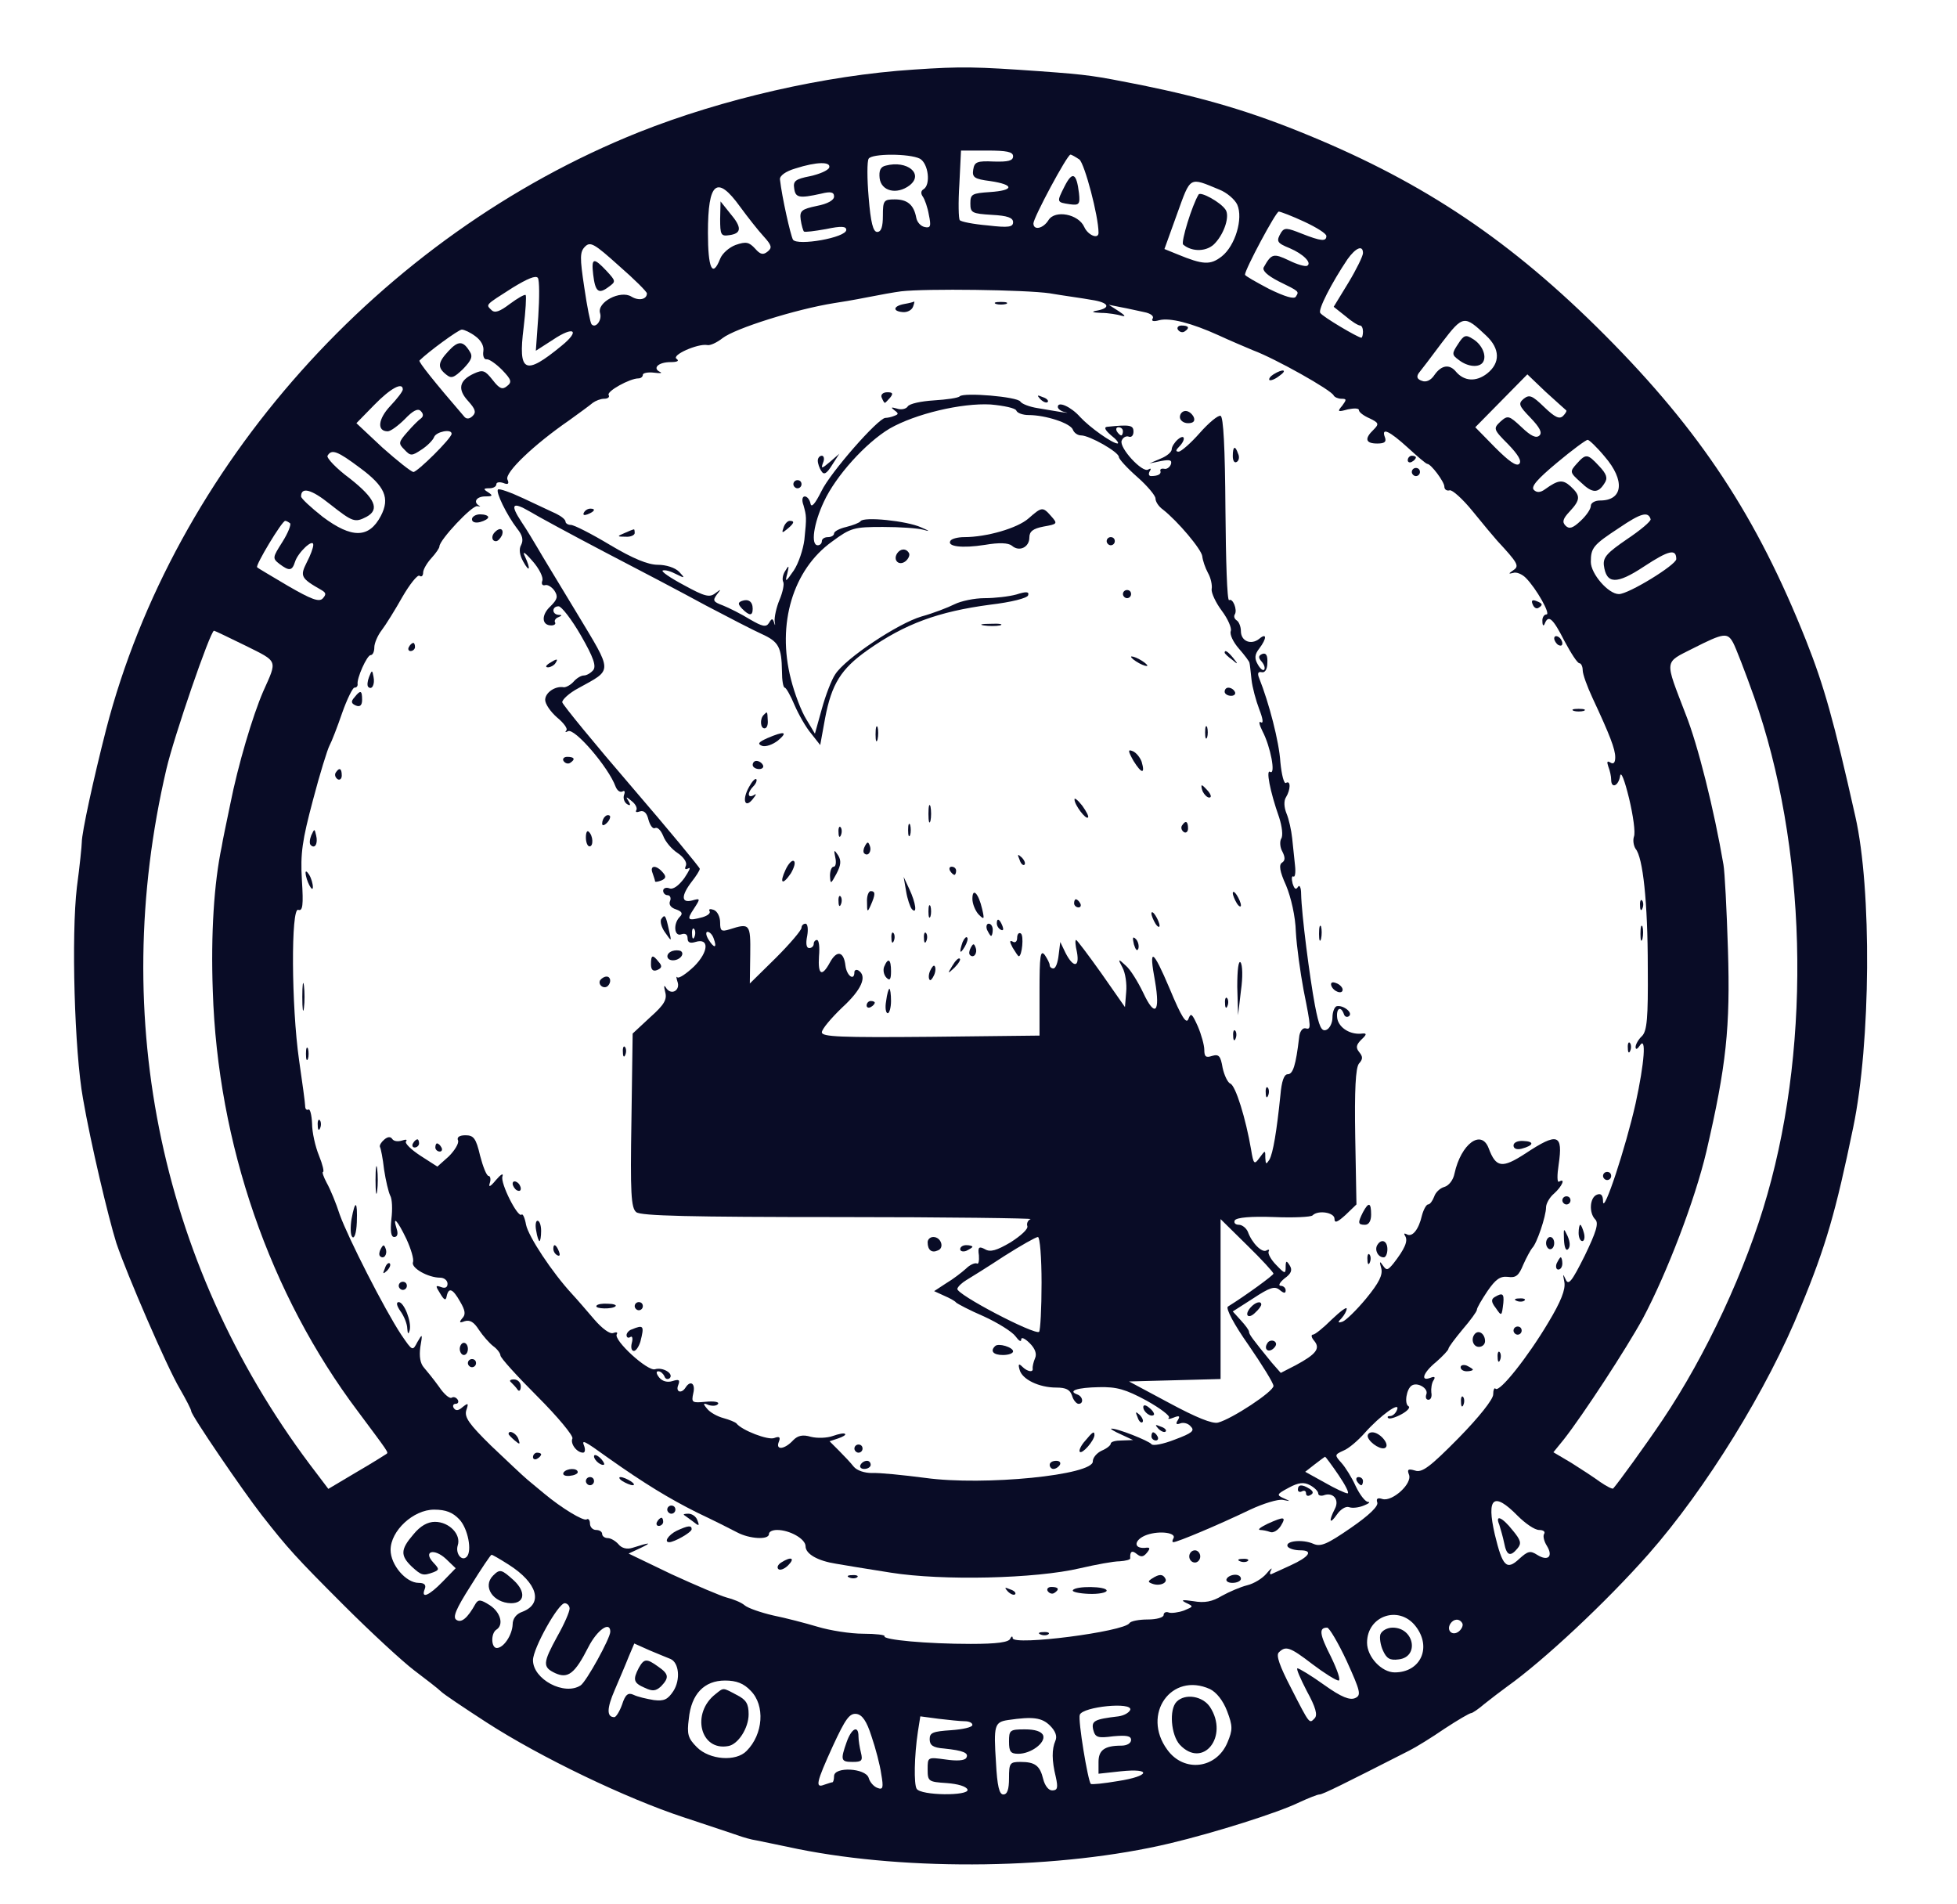 <?xml version="1.0" standalone="no"?>
<!DOCTYPE svg PUBLIC "-//W3C//DTD SVG 20010904//EN"
 "http://www.w3.org/TR/2001/REC-SVG-20010904/DTD/svg10.dtd">
<svg version="1.0" xmlns="http://www.w3.org/2000/svg"
 width="481pt" height="468pt" viewBox="0 0 481 468"
 preserveAspectRatio="xMidYMid meet">

<g transform="translate(0,468) scale(0.1,-0.1)"
fill="#090c26" stroke="none">
<path d="M2246 4509 c-217 -14 -470 -72 -676 -154 -635 -254 -1142 -823 -1309
-1467 -31 -121 -60 -254 -60 -278 0 -8 -5 -58 -12 -110 -14 -118 -6 -404 15
-520 19 -110 62 -291 82 -355 26 -77 124 -304 156 -358 15 -26 28 -51 28 -55
0 -10 127 -196 173 -255 65 -83 84 -104 202 -222 66 -66 144 -138 173 -160 29
-22 59 -45 66 -52 7 -7 58 -41 112 -76 133 -86 344 -187 484 -233 63 -21 124
-41 135 -45 11 -4 31 -10 45 -12 14 -3 59 -12 101 -21 274 -55 646 -50 915 14
109 26 265 75 318 101 22 10 44 19 49 19 8 0 60 26 221 108 16 8 55 32 87 54
32 21 61 38 65 38 3 0 18 10 33 23 15 12 40 31 55 42 90 64 244 208 348 326
140 159 293 406 374 607 62 150 86 234 129 442 43 207 46 584 5 764 -53 236
-77 321 -121 432 -121 304 -259 514 -494 750 -230 231 -443 374 -730 492 -138
57 -253 91 -410 123 -117 23 -126 25 -250 34 -156 11 -191 12 -309 4z m244
-213 c0 -11 -12 -14 -47 -13 -42 2 -48 -1 -51 -20 -3 -19 3 -23 42 -28 60 -9
59 -23 -1 -27 -44 -3 -48 -5 -48 -28 0 -23 4 -25 53 -28 38 -2 52 -7 52 -18 0
-12 -11 -14 -62 -8 -35 3 -66 9 -69 13 -3 3 -4 43 -1 89 l4 82 64 0 c48 0 64
-3 64 -14z m-229 -6 c21 -12 27 -64 9 -75 -7 -4 -7 -11 -2 -18 5 -7 12 -27 15
-45 6 -28 4 -33 -10 -30 -10 2 -19 12 -21 23 -6 32 -22 45 -53 45 -27 0 -29
-3 -29 -40 0 -27 -4 -40 -14 -40 -10 0 -16 23 -21 85 -4 46 -4 89 0 95 8 13
100 13 126 0z m392 -2 c13 -11 47 -139 47 -180 0 -17 -26 -6 -35 14 -14 32
-72 43 -88 17 -13 -21 -37 -26 -37 -8 0 14 83 169 91 169 3 0 13 -6 22 -12z
m-615 -20 c-3 -7 -24 -16 -47 -21 -36 -7 -42 -12 -39 -30 3 -23 12 -25 66 -13
24 6 32 4 32 -7 0 -9 -16 -18 -42 -23 -38 -8 -43 -12 -40 -34 2 -14 6 -27 8
-29 2 -2 26 1 54 6 38 8 50 7 50 -2 0 -19 -120 -40 -131 -24 -6 11 -27 104
-32 148 -1 9 14 20 38 27 53 17 88 17 83 2z m959 -54 c18 -7 38 -24 44 -37 15
-34 -5 -101 -38 -127 -28 -22 -46 -21 -109 5 l-32 13 31 86 c34 94 29 91 104
60z m-1178 -42 c19 -26 45 -59 58 -73 20 -22 21 -28 10 -37 -11 -9 -18 -8 -31
7 -15 16 -22 18 -48 9 -16 -6 -33 -21 -38 -34 -19 -48 -30 -24 -30 64 0 125
22 143 79 64z m1387 -37 c30 -14 54 -29 54 -35 0 -14 -13 -13 -61 6 -35 14
-42 15 -50 3 -13 -22 -11 -26 21 -39 33 -14 55 -36 43 -43 -4 -3 -25 3 -45 13
-38 18 -43 17 -62 -17 -4 -8 9 -20 36 -34 53 -26 51 -25 43 -38 -4 -7 -27 0
-66 19 -32 17 -59 32 -59 35 0 13 76 155 83 155 4 0 33 -11 63 -25z m-1616
-176 c0 -15 -20 -19 -38 -8 -27 17 -86 -14 -77 -41 5 -17 -11 -38 -21 -27 -3
3 -11 43 -18 91 -11 73 -11 87 2 100 13 13 23 7 83 -47 38 -33 69 -64 69 -68z
m1760 99 c0 -7 -16 -40 -36 -73 l-36 -59 29 -23 c15 -13 31 -23 36 -23 4 0 7
-7 7 -15 0 -8 -2 -15 -4 -15 -8 0 -96 52 -101 61 -6 8 28 74 67 132 20 28 38
36 38 15z m-2027 -156 l-6 -84 42 27 c52 35 68 23 21 -15 -90 -74 -107 -66
-93 45 5 41 7 77 5 80 -3 2 -20 -8 -39 -22 -25 -19 -37 -23 -45 -15 -14 14
-17 11 52 55 36 22 57 31 62 24 4 -6 4 -49 1 -95z m1258 57 c35 -6 81 -12 102
-16 41 -6 49 -19 15 -26 -17 -3 -15 -5 9 -6 17 0 40 -4 50 -7 11 -3 8 1 -7 11
l-25 16 30 -6 c17 -3 42 -9 57 -12 16 -3 25 -10 21 -16 -4 -6 2 -8 16 -4 26 7
80 -7 146 -37 28 -13 66 -29 85 -37 54 -20 193 -98 198 -111 2 -4 11 -8 19 -8
13 0 13 -2 2 -17 -13 -15 -11 -16 14 -9 15 3 27 3 27 -2 0 -5 12 -14 26 -20
23 -11 24 -14 10 -28 -23 -22 -20 -34 9 -34 18 0 23 4 19 15 -10 26 11 16 56
-25 24 -22 45 -40 48 -40 9 0 42 -44 42 -56 0 -7 6 -11 13 -9 6 2 32 -21 57
-52 25 -31 52 -63 60 -72 50 -54 55 -62 40 -72 -13 -9 -13 -10 -1 -7 8 3 22
-3 31 -12 26 -26 62 -90 51 -90 -6 0 -11 -8 -10 -17 0 -11 3 -13 6 -5 9 22 20
12 48 -43 16 -30 32 -55 37 -55 4 0 8 -8 8 -17 0 -10 11 -40 24 -68 43 -92 56
-126 56 -146 0 -13 -4 -18 -12 -13 -8 5 -9 2 -5 -10 4 -10 7 -24 7 -32 0 -23
18 -16 22 9 2 13 11 -10 22 -55 10 -42 16 -84 12 -94 -3 -9 -1 -22 4 -30 18
-21 30 -130 30 -292 1 -125 -2 -155 -14 -168 -9 -8 -16 -21 -16 -27 0 -7 4 -6
10 3 17 26 12 -41 -10 -142 -24 -107 -79 -274 -80 -241 0 16 -5 21 -15 17 -18
-7 -20 -45 -4 -61 9 -9 2 -31 -26 -89 -32 -64 -40 -74 -47 -58 -7 15 -7 14 -3
-7 3 -18 -8 -47 -40 -100 -50 -84 -119 -171 -129 -162 -3 4 -6 -3 -6 -14 0
-12 -35 -56 -85 -107 -70 -71 -90 -86 -107 -80 -17 5 -20 3 -15 -10 9 -22 -41
-67 -65 -60 -12 4 -16 1 -13 -8 4 -9 -20 -32 -65 -63 -58 -40 -74 -47 -92 -39
-27 12 -71 7 -63 -7 4 -5 17 -9 31 -9 33 0 22 -16 -24 -37 -20 -9 -41 -19 -46
-21 -5 -3 -6 2 -2 9 4 8 -1 4 -11 -8 -10 -12 -31 -25 -48 -29 -16 -4 -44 -16
-62 -26 -23 -14 -42 -18 -70 -13 -27 4 -32 3 -18 -4 19 -9 19 -9 -5 -19 -14
-5 -31 -7 -37 -5 -7 3 -13 0 -13 -6 0 -6 -17 -11 -39 -11 -22 0 -42 -4 -45 -9
-13 -21 -285 -56 -287 -37 0 6 -3 5 -6 -1 -3 -9 -33 -13 -97 -13 -107 0 -217
10 -212 19 2 3 -21 6 -52 6 -32 0 -82 8 -112 17 -30 9 -80 22 -110 28 -30 7
-62 18 -70 25 -8 7 -28 15 -44 19 -15 4 -76 30 -135 57 l-106 51 30 14 c29 14
23 14 -21 0 -13 -4 -26 -1 -34 9 -7 8 -19 15 -26 15 -8 0 -14 5 -14 10 0 6 -7
10 -15 10 -8 0 -15 7 -15 16 0 8 -4 13 -8 10 -8 -5 -62 28 -104 63 -11 9 -29
24 -41 34 -12 10 -52 48 -90 84 -54 53 -66 70 -61 87 6 18 5 19 -9 8 -10 -9
-17 -10 -22 -2 -3 5 -1 10 5 10 6 0 8 5 5 10 -4 6 -10 8 -15 5 -5 -3 -19 9
-31 27 -13 18 -30 39 -37 47 -9 10 -12 27 -9 50 6 34 5 34 -7 13 -12 -23 -12
-23 -40 18 -41 62 -131 239 -151 295 -9 28 -23 62 -32 78 -8 15 -12 27 -9 27
3 0 -1 18 -10 40 -9 22 -17 57 -17 79 -1 21 -5 37 -9 34 -5 -2 -8 2 -8 9 0 7
-7 58 -15 113 -19 133 -20 376 -2 369 11 -4 13 11 9 73 -4 66 1 98 27 196 17
65 36 126 41 135 5 9 19 45 31 80 12 34 26 62 30 62 5 0 8 3 8 8 -3 14 23 72
32 72 5 0 9 8 9 19 0 10 8 29 18 42 10 13 33 50 51 82 18 31 37 55 42 52 5 -4
9 0 9 8 0 7 9 23 20 35 11 12 20 25 20 29 0 16 81 102 93 99 7 -1 9 -1 5 1
-16 9 -7 23 15 23 18 0 19 2 7 10 -13 8 -12 10 3 10 9 0 17 4 17 10 0 5 8 6
17 3 12 -5 15 -2 10 9 -6 17 65 85 152 145 25 18 51 37 58 43 7 5 19 10 28 10
9 0 14 4 11 9 -6 9 52 41 73 41 6 0 11 4 11 9 0 4 12 7 28 5 15 -2 21 -1 14 2
-19 9 -4 24 26 24 17 0 22 3 15 8 -14 9 52 38 75 34 7 -2 24 6 38 17 31 24
180 71 274 86 14 2 50 8 80 14 30 6 69 13 85 15 61 7 304 4 366 -5z m1072
-104 c34 -32 35 -67 2 -93 -27 -21 -56 -19 -76 4 -16 20 -36 17 -53 -7 -9 -14
-21 -19 -31 -15 -12 4 -14 10 -8 19 5 6 31 40 57 75 52 68 55 68 109 17z
m-2485 -1 c14 -10 22 -24 20 -37 -2 -12 2 -21 8 -20 6 1 23 -11 38 -26 23 -24
25 -30 12 -40 -11 -9 -18 -7 -35 15 -19 24 -24 26 -46 16 -37 -17 -41 -39 -14
-68 17 -19 20 -27 11 -36 -8 -8 -15 -8 -20 -3 -75 87 -114 136 -111 139 21 21
96 76 104 76 6 0 21 -7 33 -16z m2681 -182 c3 -1 -1 -8 -7 -14 -9 -9 -20 -4
-47 22 -29 28 -36 31 -50 20 -14 -12 -12 -17 17 -47 22 -23 29 -36 22 -43 -8
-8 -21 -2 -44 20 -31 29 -34 30 -52 14 -18 -17 -18 -19 19 -56 24 -25 34 -41
27 -48 -7 -7 -26 7 -59 40 l-49 50 64 65 64 65 45 -43 c25 -23 48 -43 50 -45z
m-2859 51 c0 -5 -14 -23 -31 -41 -30 -32 -33 -62 -6 -62 7 0 26 14 42 30 20
21 32 27 39 20 7 -7 7 -13 1 -18 -6 -4 -21 -19 -34 -34 -22 -25 -22 -28 -7
-43 15 -16 18 -16 42 0 14 9 28 23 31 31 5 13 43 21 43 8 0 -11 -84 -94 -94
-94 -6 1 -40 28 -76 60 l-64 60 44 45 c40 41 70 57 70 38z m2954 -165 c51 -59
45 -108 -11 -108 -13 0 -23 -6 -23 -13 0 -8 -11 -24 -25 -37 -19 -18 -28 -21
-37 -12 -9 9 -7 17 10 35 27 29 27 39 2 62 -19 17 -30 16 -62 -7 -12 -9 -21
-9 -28 -2 -8 8 9 27 57 67 37 31 71 56 75 56 3 1 23 -18 42 -41z m-3059 -28
c61 -45 74 -74 51 -118 -29 -55 -71 -56 -143 -2 -29 23 -53 45 -53 50 0 24 25
18 71 -19 56 -44 61 -46 90 -31 33 18 21 45 -41 94 -34 25 -58 51 -55 56 10
17 24 12 80 -30z m3172 -126 c1 -5 -25 -27 -58 -49 -48 -33 -59 -44 -57 -64 6
-47 31 -48 99 -3 61 40 79 44 79 18 0 -14 -117 -86 -141 -86 -26 0 -69 50 -69
79 0 35 6 42 70 84 53 36 71 41 77 21z m-3344 -10 c3 -3 -5 -24 -19 -46 -24
-38 -25 -40 -7 -54 24 -18 31 -17 38 5 7 23 45 59 45 42 0 -7 -7 -26 -16 -43
-17 -34 -15 -39 36 -68 12 -7 12 -11 3 -21 -9 -9 -28 -2 -85 31 -40 24 -75 44
-76 46 -5 4 61 114 69 114 3 0 8 -3 12 -6z m-109 -301 c80 -40 78 -34 43 -112
-26 -60 -62 -181 -81 -277 -9 -44 -19 -90 -21 -104 -19 -90 -27 -215 -22 -355
12 -376 140 -746 357 -1034 76 -102 75 -100 70 -104 -3 -2 -36 -23 -74 -45
l-69 -41 -28 37 c-382 496 -514 1117 -370 1732 18 78 108 340 117 340 2 0 37
-17 78 -37z m3656 7 c6 -11 29 -70 51 -132 129 -365 142 -841 33 -1223 -52
-184 -151 -396 -258 -555 -41 -61 -107 -152 -121 -168 -2 -2 -16 5 -32 16 -15
11 -47 32 -71 47 l-44 26 26 32 c47 60 153 222 194 297 59 111 128 291 156
410 49 211 59 305 53 497 -3 98 -8 192 -11 208 -23 135 -63 295 -93 370 -52
136 -54 125 19 162 75 38 84 39 98 13z m-530 -2145 c19 -19 42 -35 53 -35 10
0 16 -4 12 -10 -3 -5 0 -18 7 -29 16 -26 3 -39 -24 -22 -17 11 -23 9 -44 -10
-31 -29 -41 -19 -60 60 -21 91 -3 106 56 46z m-2601 -9 c21 -22 32 -78 18 -92
-12 -12 -28 8 -22 28 9 27 -21 58 -56 58 -18 0 -36 -10 -53 -31 -32 -37 -32
-52 -4 -79 24 -22 28 -23 53 -14 15 6 15 8 0 24 -26 28 2 36 31 9 l24 -23 -32
-33 c-34 -35 -54 -43 -44 -18 4 10 -1 15 -15 15 -31 0 -69 44 -69 81 0 47 56
99 107 99 29 0 46 -7 62 -24z m121 -111 c71 -45 86 -96 34 -116 -15 -5 -24
-17 -24 -31 -1 -26 -22 -58 -39 -58 -14 0 -15 36 -1 45 19 12 10 43 -16 60
-22 14 -28 15 -35 4 -20 -36 -35 -48 -47 -40 -10 6 -2 26 35 84 26 42 49 76
51 76 1 1 20 -10 42 -24z m150 -108 c0 -8 -13 -38 -30 -68 -36 -66 -37 -76 -5
-91 31 -14 48 -1 81 64 22 43 54 65 54 38 0 -16 -59 -123 -73 -132 -40 -26
-117 15 -117 62 0 29 62 140 78 140 6 0 12 -6 12 -13z m2079 -43 c41 -52 13
-114 -51 -114 -32 0 -68 38 -68 73 0 66 78 93 119 41z m115 7 c3 -5 -1 -14 -8
-20 -16 -13 -32 2 -21 19 8 12 22 13 29 1z m-284 -93 c34 -75 36 -84 21 -91
-13 -6 -34 2 -76 32 -32 23 -62 41 -66 41 -4 0 7 -25 23 -56 22 -40 27 -59 19
-67 -13 -13 -11 -17 -58 75 -28 54 -37 80 -30 87 17 17 27 14 83 -29 29 -22
58 -40 64 -40 6 0 -3 26 -19 59 -28 55 -30 71 -9 71 5 0 27 -37 48 -82z
m-1662 5 c21 -9 25 -51 7 -79 -14 -21 -23 -25 -48 -22 -18 3 -40 8 -50 13 -13
6 -20 1 -28 -24 -6 -17 -15 -31 -19 -31 -19 0 -19 21 1 67 11 26 27 63 34 81
l14 33 38 -17 c21 -9 44 -18 51 -21z m197 -78 c36 -36 31 -107 -10 -148 -26
-27 -91 -22 -122 9 -22 22 -25 32 -20 70 6 61 38 94 89 94 28 0 46 -7 63 -25z
m1129 4 c16 -8 32 -28 42 -54 14 -37 14 -46 1 -77 -27 -65 -107 -75 -148 -18
-64 87 10 192 105 149z m-196 -51 c-3 -7 -15 -14 -29 -16 -59 -7 -67 -11 -62
-33 5 -19 11 -21 49 -16 33 3 44 1 44 -9 0 -8 -10 -14 -24 -14 -41 0 -56 -11
-56 -40 l0 -29 55 6 c77 8 71 -12 -7 -24 -35 -6 -65 -9 -67 -7 -7 7 -32 157
-27 170 8 20 130 32 124 12z m-636 -65 c10 -29 21 -71 24 -93 6 -34 4 -39 -9
-34 -9 3 -19 14 -22 25 -8 24 -85 28 -85 4 0 -8 -2 -15 -4 -15 -2 0 -11 -3
-20 -6 -23 -9 -20 5 21 95 31 67 41 81 58 79 14 -2 25 -17 37 -55z m229 37
c11 0 19 -4 19 -9 0 -6 -24 -11 -52 -13 -45 -3 -53 -6 -53 -22 0 -15 8 -21 35
-23 48 -5 62 -11 55 -23 -4 -7 -24 -8 -51 -4 -44 6 -44 6 -44 -24 0 -30 2 -31
47 -34 27 -2 48 -8 51 -16 5 -16 -115 -15 -125 2 -7 11 -6 80 3 140 l6 38 45
-6 c25 -3 54 -6 64 -6z m210 -11 c13 -13 18 -26 13 -37 -9 -21 -9 -48 1 -89 6
-27 4 -33 -9 -33 -9 0 -18 12 -22 28 -8 33 -20 42 -56 42 -26 0 -28 -3 -28
-40 0 -27 -4 -40 -14 -40 -10 0 -15 21 -18 78 -6 92 -4 100 30 105 61 9 83 6
103 -14z"/>
<path d="M2177 4273 c-13 -3 -17 -12 -15 -31 4 -32 42 -41 73 -18 37 28 -5 63
-58 49z"/>
<path d="M2617 4223 c-20 -40 -21 -40 13 -45 22 -3 25 0 22 27 -6 50 -16 55
-35 18z"/>
<path d="M2946 4202 c-16 -26 -44 -117 -38 -123 22 -19 60 -18 79 4 23 25 36
67 25 82 -12 18 -61 45 -66 37z"/>
<path d="M1770 4142 c0 -39 2 -43 22 -40 31 4 32 19 3 53 l-24 30 -1 -43z"/>
<path d="M1458 4005 c5 -42 13 -49 38 -30 18 13 18 14 -5 39 -32 34 -38 33
-33 -9z"/>
<path d="M2223 3933 c-28 -5 -30 -18 -4 -20 11 -1 22 5 25 13 3 8 4 13 3 13
-1 -1 -12 -4 -24 -6z"/>
<path d="M2448 3933 c6 -2 18 -2 25 0 6 3 1 5 -13 5 -14 0 -19 -2 -12 -5z"/>
<path d="M2895 3870 c4 -6 11 -8 16 -5 14 9 11 15 -7 15 -8 0 -12 -5 -9 -10z"/>
<path d="M3130 3760 c-8 -5 -12 -11 -10 -14 3 -2 14 2 24 10 22 15 10 19 -14
4z"/>
<path d="M2167 3703 c3 -7 6 -13 8 -13 1 0 7 6 13 13 8 10 6 13 -7 13 -11 0
-17 -6 -14 -13z"/>
<path d="M2359 3706 c-4 -4 -32 -8 -64 -10 -31 -2 -60 -8 -64 -15 -4 -6 -16
-9 -27 -5 -14 4 -15 3 -6 -4 11 -8 11 -10 0 -14 -7 -3 -17 -5 -22 -5 -18 -1
-135 -134 -157 -180 -16 -32 -25 -42 -27 -30 -2 9 -8 17 -14 17 -6 0 -8 -9 -3
-22 7 -26 8 -28 2 -85 -3 -23 -14 -57 -26 -75 -20 -29 -22 -30 -16 -8 5 21 4
22 -5 7 -6 -9 -8 -21 -5 -27 3 -5 -1 -25 -9 -44 -8 -19 -13 -43 -12 -53 2 -10
1 -12 -1 -4 -4 12 -6 12 -13 0 -7 -11 -16 -9 -47 9 -21 13 -51 28 -66 34 -24
9 -26 12 -15 27 11 14 11 14 -4 3 -14 -11 -26 -8 -77 20 -34 18 -57 34 -52 36
6 2 20 -2 33 -9 22 -11 22 -10 7 6 -10 10 -32 17 -52 17 -24 0 -61 15 -118 49
-45 27 -88 49 -96 49 -7 0 -13 4 -13 8 0 5 -10 13 -22 19 -13 6 -49 23 -81 38
-32 15 -60 25 -63 22 -6 -6 21 -62 47 -96 13 -16 16 -28 10 -40 -6 -10 -4 -25
5 -41 16 -29 19 -19 4 13 -7 14 0 10 19 -12 16 -18 27 -40 24 -48 -3 -8 0 -13
7 -11 6 2 17 -5 23 -14 9 -14 7 -21 -10 -38 -23 -21 -22 -47 2 -47 8 0 12 4 9
8 -2 4 2 10 8 12 10 4 10 6 1 6 -17 1 -17 21 0 21 7 0 32 -32 55 -72 31 -54
38 -75 30 -85 -6 -7 -16 -13 -23 -13 -7 0 -18 -7 -25 -15 -7 -8 -18 -14 -24
-14 -21 4 -46 -13 -46 -31 0 -10 13 -29 29 -43 17 -14 27 -28 23 -32 -4 -5 -2
-5 4 -2 16 9 100 -89 117 -136 4 -10 11 -15 17 -12 5 3 7 0 4 -8 -3 -8 0 -18
7 -23 8 -5 10 -3 4 7 -8 12 -6 12 8 0 9 -7 14 -17 11 -22 -3 -5 1 -6 9 -3 10
3 17 -4 21 -21 4 -14 11 -23 16 -20 6 3 14 -5 20 -19 5 -14 21 -33 35 -42 15
-10 24 -23 21 -31 -4 -9 -2 -11 6 -7 7 4 2 -6 -10 -24 -14 -19 -28 -29 -37
-25 -8 3 -15 0 -15 -6 0 -6 5 -11 11 -11 6 0 9 -7 6 -14 -4 -9 2 -17 15 -21
14 -5 17 -10 9 -18 -17 -17 -14 -50 4 -43 9 3 15 0 15 -10 0 -10 6 -13 19 -9
35 11 33 -24 -3 -60 -19 -18 -37 -30 -41 -27 -3 4 -3 -1 0 -10 8 -21 -14 -35
-27 -17 -6 10 -7 7 -3 -9 5 -18 -2 -31 -37 -62 l-43 -40 -3 -213 c-3 -179 -1
-216 12 -226 11 -9 132 -12 498 -12 266 0 478 -3 471 -5 -7 -3 -10 -11 -8 -17
3 -7 -16 -24 -41 -40 -34 -20 -50 -25 -63 -17 -15 8 -18 5 -15 -15 1 -14 -1
-23 -5 -20 -5 2 -17 -3 -27 -13 -10 -9 -32 -26 -49 -36 l-29 -19 24 -11 c14
-6 27 -13 30 -17 3 -3 33 -19 68 -34 35 -16 70 -38 78 -49 8 -11 14 -15 14 -8
0 7 9 3 21 -9 13 -13 18 -26 13 -37 -4 -9 -6 -20 -6 -24 3 -12 -13 -9 -25 3
-9 9 -11 7 -7 -7 6 -24 48 -44 90 -44 24 0 34 -5 39 -20 3 -11 11 -20 16 -20
13 0 11 18 -3 23 -25 9 0 17 53 18 44 1 65 -5 117 -33 34 -19 59 -38 55 -42
-4 -4 1 -4 11 0 15 6 17 4 11 -6 -6 -9 -4 -12 6 -8 8 3 20 0 26 -8 10 -10 3
-16 -40 -32 -28 -11 -54 -16 -57 -11 -6 8 -86 40 -99 38 -3 0 8 -7 24 -14 l30
-14 -27 -1 c-16 0 -28 -3 -28 -8 0 -4 -10 -12 -22 -17 -13 -6 -22 -18 -22 -26
3 -34 -267 -61 -412 -41 -54 7 -113 13 -131 12 -18 0 -37 6 -45 16 -7 9 -23
26 -36 39 l-23 23 21 7 c12 4 20 9 17 11 -2 3 -16 0 -30 -5 -14 -5 -38 -6 -54
-2 -20 6 -32 3 -43 -8 -21 -23 -44 -26 -36 -5 5 12 2 15 -11 10 -15 -6 -80 19
-93 36 -3 3 -17 9 -32 13 -15 4 -33 14 -40 23 -11 13 -10 15 4 9 10 -3 20 -2
23 3 3 5 -11 7 -31 5 -33 -3 -35 -2 -30 21 6 24 -7 33 -19 14 -10 -16 -25 -11
-18 6 5 13 2 15 -14 10 -12 -4 -25 -1 -33 9 -7 9 -8 15 -2 15 6 0 12 -6 15
-12 2 -7 8 -9 13 -5 11 11 -17 28 -36 22 -18 -6 -103 72 -94 86 3 5 -1 6 -9 3
-8 -3 -27 11 -46 33 -18 21 -42 49 -55 63 -49 53 -107 141 -113 170 -3 17 -8
28 -11 25 -9 -9 -53 78 -47 94 3 9 -4 5 -16 -9 -14 -17 -19 -19 -15 -7 3 9 1
17 -3 17 -5 0 -14 23 -21 50 -10 43 -16 50 -36 50 -15 0 -22 -5 -18 -13 2 -7
-8 -24 -23 -39 l-28 -25 -42 27 c-23 15 -39 31 -35 35 4 5 -1 5 -10 2 -10 -3
-20 -2 -24 4 -4 6 -11 6 -20 -2 -7 -6 -12 -14 -10 -18 2 -3 7 -28 10 -55 4
-27 11 -56 15 -64 5 -8 6 -34 3 -58 -3 -30 -1 -44 7 -44 8 0 10 8 6 20 -11 35
2 21 24 -25 11 -24 19 -50 16 -57 -5 -14 37 -38 67 -38 10 0 18 -7 18 -15 0
-9 -6 -12 -16 -8 -14 5 -14 3 -2 -16 10 -17 14 -18 16 -6 5 22 15 18 33 -14
13 -22 14 -32 5 -41 -8 -10 -7 -12 6 -7 13 4 23 -2 35 -21 10 -15 26 -33 35
-40 10 -7 18 -18 18 -23 0 -6 41 -51 91 -101 50 -50 88 -96 86 -103 -6 -13 11
-35 26 -35 5 0 6 7 3 16 -7 17 -2 15 59 -29 89 -63 150 -100 218 -134 40 -19
84 -41 99 -49 30 -16 78 -19 78 -4 0 6 9 10 20 10 31 0 70 -22 70 -40 0 -19
30 -36 75 -43 17 -3 77 -13 135 -22 126 -20 355 -15 465 11 39 9 82 17 97 17
15 1 26 4 26 7 -1 17 4 21 16 11 10 -8 16 -8 25 3 9 11 8 14 -5 12 -30 -2 -26
21 5 32 32 11 74 5 65 -9 -3 -5 -3 -9 0 -9 10 0 112 43 189 80 32 15 68 26 80
24 20 -4 20 -4 2 4 -18 8 -17 10 13 26 24 13 37 14 52 6 11 -6 20 -15 20 -20
0 -5 6 -7 13 -5 23 9 40 -10 28 -33 -16 -31 -13 -40 5 -14 9 13 22 21 30 18 8
-3 24 -1 36 4 13 5 17 9 10 9 -7 1 -20 18 -30 39 -9 20 -25 46 -35 57 -17 19
-17 20 5 30 13 5 36 25 52 43 38 43 88 79 80 58 -3 -9 -11 -16 -17 -16 -6 0
-8 -2 -5 -5 3 -3 17 1 32 9 15 8 23 17 18 20 -11 6 -5 43 8 51 14 9 41 -7 36
-21 -3 -8 -1 -14 5 -14 6 0 9 8 7 18 -1 9 1 23 5 29 6 9 3 11 -7 7 -26 -10
-18 13 14 39 16 14 30 29 30 32 0 4 16 25 35 48 19 22 35 44 35 48 0 5 12 25
26 46 20 29 31 37 50 35 20 -3 27 3 38 30 8 18 18 36 22 41 11 10 34 78 34
100 0 9 9 25 20 34 19 17 29 39 12 29 -5 -3 -5 16 -1 42 11 75 -2 80 -82 27
-57 -37 -72 -35 -90 13 -18 48 -68 11 -84 -62 -3 -16 -14 -30 -25 -33 -11 -3
-22 -14 -25 -24 -4 -10 -10 -19 -15 -19 -4 0 -11 -12 -15 -27 -8 -35 -24 -55
-38 -46 -6 3 -7 1 -3 -5 7 -12 -1 -31 -29 -67 -14 -17 -17 -18 -26 -5 -8 12
-9 10 -4 -7 4 -16 -5 -35 -37 -74 -24 -29 -50 -54 -58 -57 -12 -4 -13 -2 -2 9
6 7 12 17 12 23 0 5 -16 -7 -37 -27 -20 -20 -41 -37 -46 -37 -5 0 -4 -7 3 -15
16 -19 5 -33 -45 -60 l-37 -19 -22 25 c-49 60 -56 70 -56 76 0 4 -9 16 -20 28
l-20 22 50 32 c41 27 53 31 65 21 11 -9 15 -9 15 -1 0 6 -6 11 -12 11 -7 0 -3
8 9 18 17 12 20 21 13 32 -8 13 -10 12 -10 -4 0 -17 -2 -17 -23 5 -13 13 -21
28 -19 33 3 5 0 6 -5 3 -11 -7 -36 18 -46 46 -4 9 -14 17 -22 17 -9 0 -13 5
-10 11 5 7 40 10 96 8 48 -2 91 0 95 4 14 14 54 7 54 -8 0 -12 7 -9 27 9 l27
26 -3 165 c-2 118 1 170 9 181 10 11 10 17 1 28 -9 11 -8 18 5 31 13 12 14 16
3 15 -29 -4 -57 13 -62 36 -4 25 8 34 16 12 2 -7 8 -9 13 -5 10 9 -16 28 -31
24 -5 -2 -10 -14 -10 -28 0 -13 -7 -27 -15 -30 -12 -5 -18 8 -28 60 -13 69
-33 225 -34 274 0 16 -4 24 -8 17 -5 -8 -9 -4 -13 9 -3 12 -2 19 2 17 4 -3 6
10 4 27 -2 18 -5 48 -7 67 -2 19 -8 47 -14 61 -6 15 -7 31 -1 40 11 18 12 42
0 35 -5 -4 -11 20 -14 51 -3 50 -28 146 -52 206 -5 12 -3 17 6 15 8 -2 14 7
14 23 1 18 -3 25 -12 22 -10 -4 -11 -9 -2 -19 7 -8 9 -17 6 -20 -3 -3 -10 3
-16 14 -8 14 -7 24 4 38 19 25 19 40 0 24 -20 -16 -45 -6 -45 19 0 11 -5 23
-10 26 -6 4 -8 10 -5 15 7 11 -5 41 -14 35 -5 -2 -8 98 -9 223 -1 153 -5 228
-12 230 -6 2 -29 -17 -51 -42 -22 -25 -46 -46 -52 -46 -8 0 -7 4 1 12 17 17
15 33 -3 18 -8 -7 -15 -18 -15 -24 0 -7 -12 -17 -27 -23 l-28 -12 29 6 c22 4
27 2 24 -8 -3 -8 -11 -13 -17 -11 -6 1 -10 -1 -9 -5 3 -8 -5 -13 -23 -13 -5 0
-7 5 -3 12 4 6 3 8 -4 4 -14 -9 -72 54 -65 71 3 8 11 12 17 10 7 -3 12 3 12
12 0 16 -8 18 -65 12 -8 -1 -5 -8 10 -21 13 -10 20 -19 16 -20 -13 0 -69 40
-92 65 -22 25 -55 40 -55 25 0 -5 8 -11 18 -13 9 -2 6 -2 -8 0 -14 2 -41 7
-60 10 -19 3 -38 10 -42 16 -7 12 -139 23 -149 13z m139 -35 c2 -6 16 -11 30
-11 42 0 103 -20 109 -36 3 -8 12 -14 20 -14 21 0 93 -41 93 -53 0 -5 20 -27
45 -49 25 -22 45 -46 45 -53 0 -8 8 -20 18 -27 37 -29 95 -98 97 -115 1 -10 7
-28 14 -41 7 -12 11 -31 9 -40 -1 -9 10 -33 25 -53 15 -20 25 -43 22 -50 -3
-8 6 -27 20 -43 14 -16 26 -32 26 -35 1 -3 3 -22 5 -41 2 -19 11 -52 19 -73 9
-23 11 -36 4 -32 -6 4 -4 -6 4 -22 20 -38 33 -108 19 -100 -11 8 -1 -47 22
-112 7 -22 10 -45 5 -52 -4 -7 -3 -22 3 -32 7 -14 7 -22 -1 -27 -8 -5 -6 -21
10 -56 12 -29 23 -76 24 -114 2 -36 11 -100 19 -143 19 -95 19 -98 4 -94 -7 1
-14 -9 -15 -23 -8 -68 -15 -90 -28 -90 -9 0 -15 -17 -18 -52 -9 -88 -18 -142
-27 -158 -8 -12 -9 -12 -10 4 0 20 0 20 -14 1 -13 -18 -15 -17 -21 20 -13 76
-38 157 -51 162 -6 2 -15 20 -19 39 -5 29 -9 34 -26 29 -15 -5 -19 -2 -19 15
0 11 -7 37 -16 58 -14 31 -17 34 -23 18 -5 -14 -17 4 -46 74 -42 99 -52 104
-36 18 13 -76 0 -90 -29 -28 -13 27 -32 58 -43 67 -19 18 -20 17 -8 -5 7 -13
11 -40 9 -60 l-3 -37 -58 83 c-32 45 -60 82 -62 82 -3 0 -2 -13 2 -30 7 -38
-9 -39 -28 -2 l-13 27 -4 -32 c-2 -18 -7 -33 -13 -33 -5 0 -9 4 -9 8 0 5 -6
16 -12 25 -11 14 -13 -2 -13 -90 l0 -108 -267 -3 c-223 -2 -268 0 -268 11 0 8
23 35 50 61 48 44 62 77 40 91 -5 3 -10 1 -10 -4 0 -23 -19 -9 -22 16 -4 35
-21 39 -38 8 -20 -37 -30 -31 -27 15 2 22 0 40 -5 40 -4 0 -8 -4 -8 -10 0 -5
-5 -10 -11 -10 -7 0 -9 11 -5 30 3 17 1 30 -4 30 -6 0 -10 -5 -10 -10 0 -6
-28 -39 -63 -74 l-64 -63 1 71 c1 76 -1 78 -51 62 -20 -6 -23 -4 -23 17 0 14
-7 28 -16 31 -8 3 -13 2 -10 -3 3 -5 -4 -11 -17 -15 -37 -10 -40 -7 -22 20 17
26 17 27 -4 21 -27 -7 -27 12 -1 46 11 14 20 28 20 32 0 3 -75 94 -167 201
-93 108 -169 201 -171 208 -1 6 17 23 40 35 85 47 85 36 -4 184 -44 73 -88
145 -97 161 -9 15 -26 44 -39 63 -29 44 -23 51 20 26 18 -11 101 -56 183 -99
83 -43 195 -102 250 -132 55 -29 117 -61 137 -70 42 -19 49 -32 50 -92 0 -22
3 -40 7 -40 3 0 14 -19 24 -43 10 -23 28 -55 41 -70 l22 -28 12 66 c16 84 39
121 104 167 92 65 174 95 302 112 51 6 91 16 93 23 3 9 -4 10 -29 2 -18 -5
-53 -9 -78 -9 -25 0 -58 -7 -74 -15 -16 -8 -52 -22 -81 -30 -58 -17 -187 -103
-212 -142 -9 -13 -24 -52 -33 -85 l-17 -61 -21 35 c-12 19 -29 63 -38 99 -35
136 5 269 101 338 46 34 54 36 125 36 41 0 86 -3 100 -7 17 -5 15 -3 -6 6 -35
16 -142 27 -149 15 -3 -4 -19 -10 -35 -14 -17 -4 -30 -11 -30 -16 0 -5 -7 -9
-15 -9 -8 0 -15 -4 -15 -10 0 -5 -4 -10 -10 -10 -18 0 -10 54 15 107 29 63
103 145 162 180 63 36 176 63 248 59 33 -3 61 -9 63 -15z m262 -51 c0 -5 -2
-10 -4 -10 -3 0 -8 5 -11 10 -3 6 -1 10 4 10 6 0 11 -4 11 -10z m-1053 -1242
c-3 -8 -6 -5 -6 6 -1 11 2 17 5 13 3 -3 4 -12 1 -19z m47 -4 c9 -24 2 -26 -12
-4 -7 11 -8 20 -3 20 5 0 12 -7 15 -16z m1376 -824 c0 -4 -67 -53 -112 -81 -6
-4 15 -44 51 -95 33 -48 61 -93 61 -100 0 -14 -102 -81 -136 -90 -14 -4 -55
13 -120 48 l-99 53 113 3 112 3 0 197 0 196 65 -64 c36 -35 65 -67 65 -70z
m-570 -23 c0 -63 -3 -116 -6 -120 -10 -9 -206 93 -201 106 2 6 12 15 22 21 10
6 52 32 93 59 41 26 78 47 83 47 5 0 9 -51 9 -113z m730 -472 c17 -25 27 -45
22 -45 -5 0 -31 12 -57 27 l-47 26 23 18 c13 10 25 19 26 19 1 0 16 -20 33
-45z"/>
<path d="M2528 3406 c-27 -24 -103 -46 -158 -46 -16 0 -31 -4 -34 -9 -9 -14
28 -19 85 -10 35 6 57 5 66 -2 18 -16 43 -4 43 20 0 15 9 22 35 27 34 6 35 7
19 25 -21 24 -23 24 -56 -5z"/>
<path d="M2720 3350 c0 -5 5 -10 10 -10 6 0 10 5 10 10 0 6 -4 10 -10 10 -5 0
-10 -4 -10 -10z"/>
<path d="M2205 3320 c-11 -17 5 -32 21 -19 7 6 11 15 8 20 -7 12 -21 11 -29
-1z"/>
<path d="M2760 3220 c0 -5 5 -10 10 -10 6 0 10 5 10 10 0 6 -4 10 -10 10 -5 0
-10 -4 -10 -10z"/>
<path d="M2418 3143 c12 -2 30 -2 40 0 9 3 -1 5 -23 4 -22 0 -30 -2 -17 -4z"/>
<path d="M3010 3076 c0 -2 8 -10 18 -17 15 -13 16 -12 3 4 -13 16 -21 21 -21
13z"/>
<path d="M2780 3066 c0 -3 9 -10 20 -16 11 -6 20 -8 20 -6 0 3 -9 10 -20 16
-11 6 -20 8 -20 6z"/>
<path d="M3010 2980 c0 -5 7 -10 16 -10 8 0 12 5 9 10 -3 6 -10 10 -16 10 -5
0 -9 -4 -9 -10z"/>
<path d="M1877 2923 c-10 -10 -8 -33 2 -33 6 0 9 9 8 20 -1 23 -1 22 -10 13z"/>
<path d="M2152 2875 c0 -16 2 -22 5 -12 2 9 2 23 0 30 -3 6 -5 -1 -5 -18z"/>
<path d="M2962 2880 c0 -14 2 -19 5 -12 2 6 2 18 0 25 -3 6 -5 1 -5 -13z"/>
<path d="M1886 2866 c-22 -10 -25 -14 -13 -19 9 -3 26 3 39 13 26 22 16 24
-26 6z"/>
<path d="M2786 2810 c20 -32 29 -33 20 -2 -4 11 -14 23 -22 26 -12 5 -12 1 2
-24z"/>
<path d="M1850 2800 c0 -5 7 -10 16 -10 8 0 12 5 9 10 -3 6 -10 10 -16 10 -5
0 -9 -4 -9 -10z"/>
<path d="M1841 2746 c-18 -32 -10 -54 9 -30 9 11 10 15 3 10 -16 -9 -17 6 -1
22 6 6 9 14 7 17 -3 3 -11 -6 -18 -19z"/>
<path d="M2956 2735 c4 -8 11 -15 16 -15 6 0 5 6 -2 15 -7 8 -14 15 -16 15 -2
0 -1 -7 2 -15z"/>
<path d="M2641 2715 c0 -13 28 -50 33 -44 3 2 -4 15 -14 29 -11 14 -20 21 -19
15z"/>
<path d="M2282 2680 c0 -19 2 -27 5 -17 2 9 2 25 0 35 -3 9 -5 1 -5 -18z"/>
<path d="M2232 2640 c0 -14 2 -19 5 -12 2 6 2 18 0 25 -3 6 -5 1 -5 -13z"/>
<path d="M2905 2651 c-3 -5 -1 -12 5 -16 5 -3 10 1 10 9 0 18 -6 21 -15 7z"/>
<path d="M2061 2634 c0 -11 3 -14 6 -6 3 7 2 16 -1 19 -3 4 -6 -2 -5 -13z"/>
<path d="M2126 2601 c-4 -7 -5 -15 -2 -18 9 -9 19 4 14 18 -4 11 -6 11 -12 0z"/>
<path d="M2053 2573 c3 -13 1 -23 -4 -23 -5 0 -9 -10 -9 -22 1 -22 2 -21 16 5
11 21 12 32 4 45 -10 15 -11 14 -7 -5z"/>
<path d="M2506 2567 c3 -10 9 -15 12 -12 3 3 0 11 -7 18 -10 9 -11 8 -5 -6z"/>
<path d="M1931 2543 c-16 -34 -8 -40 13 -9 8 14 12 27 7 30 -4 3 -13 -6 -20
-21z"/>
<path d="M2335 2540 c3 -5 8 -10 11 -10 2 0 4 5 4 10 0 6 -5 10 -11 10 -5 0
-7 -4 -4 -10z"/>
<path d="M2227 2490 c3 -19 10 -39 14 -44 14 -15 10 15 -6 49 l-14 30 6 -35z"/>
<path d="M2131 2463 c0 -25 1 -26 9 -8 12 27 12 35 0 35 -5 0 -10 -12 -9 -27z"/>
<path d="M2390 2471 c0 -12 7 -29 15 -38 14 -14 15 -13 9 13 -9 39 -24 54 -24
25z"/>
<path d="M3030 2485 c0 -5 5 -17 10 -25 5 -8 10 -10 10 -5 0 6 -5 17 -10 25
-5 8 -10 11 -10 5z"/>
<path d="M2061 2464 c0 -11 3 -14 6 -6 3 7 2 16 -1 19 -3 4 -6 -2 -5 -13z"/>
<path d="M2640 2460 c0 -5 5 -10 11 -10 5 0 7 5 4 10 -3 6 -8 10 -11 10 -2 0
-4 -4 -4 -10z"/>
<path d="M2282 2440 c0 -14 2 -19 5 -12 2 6 2 18 0 25 -3 6 -5 1 -5 -13z"/>
<path d="M2830 2435 c0 -5 5 -17 10 -25 5 -8 10 -10 10 -5 0 6 -5 17 -10 25
-5 8 -10 11 -10 5z"/>
<path d="M2450 2411 c0 -6 4 -13 10 -16 6 -3 7 1 4 9 -7 18 -14 21 -14 7z"/>
<path d="M2426 2395 c4 -8 8 -15 10 -15 2 0 4 7 4 15 0 8 -4 15 -10 15 -5 0
-7 -7 -4 -15z"/>
<path d="M2191 2374 c0 -11 3 -14 6 -6 3 7 2 16 -1 19 -3 4 -6 -2 -5 -13z"/>
<path d="M2271 2374 c0 -11 3 -14 6 -6 3 7 2 16 -1 19 -3 4 -6 -2 -5 -13z"/>
<path d="M2500 2375 c0 -9 -5 -13 -11 -9 -8 4 -8 0 0 -15 7 -11 13 -21 15 -21
8 0 13 51 5 56 -5 3 -9 -2 -9 -11z"/>
<path d="M2366 2365 c-9 -26 -7 -32 5 -12 6 10 9 21 6 23 -2 3 -7 -2 -11 -11z"/>
<path d="M2787 2359 c4 -13 8 -18 11 -10 2 7 -1 18 -6 23 -8 8 -9 4 -5 -13z"/>
<path d="M2386 2351 c-4 -7 -5 -15 -2 -18 9 -9 19 4 14 18 -4 11 -6 11 -12 0z"/>
<path d="M2341 2307 c-13 -21 -12 -21 5 -5 10 10 16 20 13 22 -3 3 -11 -5 -18
-17z"/>
<path d="M2173 2304 c-3 -8 -1 -20 6 -27 8 -8 11 -4 11 16 0 30 -7 35 -17 11z"/>
<path d="M3041 2255 l2 -70 7 60 c5 34 4 64 -1 70 -5 5 -8 -18 -8 -60z"/>
<path d="M2286 2294 c-4 -9 -4 -19 -1 -22 2 -3 7 3 11 12 4 9 4 19 1 22 -2 3
-7 -3 -11 -12z"/>
<path d="M2178 2220 c-3 -16 -1 -30 4 -30 4 0 8 14 8 30 0 17 -2 30 -4 30 -2
0 -6 -13 -8 -30z"/>
<path d="M3011 2214 c0 -11 3 -14 6 -6 3 7 2 16 -1 19 -3 4 -6 -2 -5 -13z"/>
<path d="M2130 2209 c0 -5 5 -7 10 -4 6 3 10 8 10 11 0 2 -4 4 -10 4 -5 0 -10
-5 -10 -11z"/>
<path d="M3031 2134 c0 -11 3 -14 6 -6 3 7 2 16 -1 19 -3 4 -6 -2 -5 -13z"/>
<path d="M3111 1994 c0 -11 3 -14 6 -6 3 7 2 16 -1 19 -3 4 -6 -2 -5 -13z"/>
<path d="M2557 3699 c7 -7 15 -10 18 -7 3 3 -2 9 -12 12 -14 6 -15 5 -6 -5z"/>
<path d="M2900 3655 c0 -8 9 -15 20 -15 13 0 18 5 14 15 -4 8 -12 15 -20 15
-8 0 -14 -7 -14 -15z"/>
<path d="M3030 3559 c0 -11 4 -18 10 -14 5 3 7 12 3 20 -7 21 -13 19 -13 -6z"/>
<path d="M2010 3548 c0 -7 4 -19 9 -26 6 -10 13 -6 26 15 l18 28 -23 -20 c-20
-17 -23 -18 -17 -2 4 9 2 17 -3 17 -6 0 -10 -6 -10 -12z"/>
<path d="M3460 3549 c0 -5 5 -7 10 -4 6 3 10 8 10 11 0 2 -4 4 -10 4 -5 0 -10
-5 -10 -11z"/>
<path d="M3470 3520 c0 -5 5 -10 10 -10 6 0 10 5 10 10 0 6 -4 10 -10 10 -5 0
-10 -4 -10 -10z"/>
<path d="M1950 3490 c0 -5 5 -10 10 -10 6 0 10 5 10 10 0 6 -4 10 -10 10 -5 0
-10 -4 -10 -10z"/>
<path d="M1435 3420 c-3 -6 1 -7 9 -4 18 7 21 14 7 14 -6 0 -13 -4 -16 -10z"/>
<path d="M1160 3404 c0 -7 8 -10 20 -7 11 3 20 8 20 12 0 4 -9 7 -20 7 -11 0
-20 -6 -20 -12z"/>
<path d="M1926 3384 c-5 -14 -4 -15 9 -4 17 14 19 20 6 20 -5 0 -12 -7 -15
-16z"/>
<path d="M1217 3373 c-10 -9 -9 -23 2 -23 5 0 11 7 15 15 5 15 -5 20 -17 8z"/>
<path d="M1535 3370 c-19 -8 -19 -9 3 -9 12 -1 22 4 22 9 0 6 -1 10 -2 9 -2 0
-12 -4 -23 -9z"/>
<path d="M1823 3203 c-10 -4 -9 -8 1 -19 18 -18 26 -18 26 0 0 18 -11 25 -27
19z"/>
<path d="M3767 3195 c3 -8 9 -12 14 -9 12 7 11 11 -5 17 -10 4 -13 1 -9 -8z"/>
<path d="M3820 3111 c0 -5 5 -13 10 -16 6 -3 10 -2 10 4 0 5 -4 13 -10 16 -5
3 -10 2 -10 -4z"/>
<path d="M1005 3090 c-3 -5 -1 -10 4 -10 6 0 11 5 11 10 0 6 -2 10 -4 10 -3 0
-8 -4 -11 -10z"/>
<path d="M1350 3050 c-9 -6 -10 -10 -3 -10 6 0 15 5 18 10 8 12 4 12 -15 0z"/>
<path d="M907 3016 c-4 -10 -5 -21 -2 -24 9 -9 17 6 13 25 -3 17 -4 17 -11 -1z"/>
<path d="M871 2966 c-9 -10 -8 -15 4 -20 10 -4 15 1 15 14 0 24 -4 25 -19 6z"/>
<path d="M3868 2933 c6 -2 18 -2 25 0 6 3 1 5 -13 5 -14 0 -19 -2 -12 -5z"/>
<path d="M1385 2810 c4 -6 11 -8 16 -5 14 9 11 15 -7 15 -8 0 -12 -5 -9 -10z"/>
<path d="M825 2781 c-3 -5 -1 -12 5 -16 5 -3 10 1 10 9 0 18 -6 21 -15 7z"/>
<path d="M1487 2673 c-4 -3 -7 -11 -7 -17 0 -6 5 -5 12 2 6 6 9 14 7 17 -3 3
-9 2 -12 -2z"/>
<path d="M765 2627 c-4 -10 -5 -21 -1 -24 10 -10 18 4 13 24 -4 17 -4 17 -12
0z"/>
<path d="M1440 2622 c0 -12 4 -22 9 -22 10 0 9 26 -2 36 -4 4 -7 -2 -7 -14z"/>
<path d="M1604 2534 c3 -9 6 -17 6 -20 0 -2 7 -1 15 2 12 5 13 10 4 20 -16 19
-33 18 -25 -2z"/>
<path d="M751 2535 c1 -19 18 -51 18 -35 0 8 -4 22 -9 30 -5 8 -9 11 -9 5z"/>
<path d="M4031 2454 c0 -11 3 -14 6 -6 3 7 2 16 -1 19 -3 4 -6 -2 -5 -13z"/>
<path d="M1625 2421 c-3 -6 1 -21 10 -33 16 -23 16 -23 9 7 -8 37 -10 39 -19
26z"/>
<path d="M3242 2385 c0 -16 2 -22 5 -12 2 9 2 23 0 30 -3 6 -5 -1 -5 -18z"/>
<path d="M4032 2385 c0 -16 2 -22 5 -12 2 9 2 23 0 30 -3 6 -5 -1 -5 -18z"/>
<path d="M1653 2343 c-18 -6 -16 -23 1 -23 17 0 30 16 19 23 -5 2 -14 2 -20 0z"/>
<path d="M1600 2310 c0 -13 5 -18 15 -14 12 5 13 10 4 20 -15 19 -19 18 -19
-6z"/>
<path d="M743 2230 c0 -30 2 -43 4 -27 2 15 2 39 0 55 -2 15 -4 2 -4 -28z"/>
<path d="M1475 2271 c-6 -11 9 -23 19 -14 9 9 7 23 -3 23 -6 0 -12 -4 -16 -9z"/>
<path d="M3272 2258 c5 -15 28 -23 28 -10 0 5 -7 13 -16 16 -10 4 -14 1 -12
-6z"/>
<path d="M4001 2104 c0 -11 3 -14 6 -6 3 7 2 16 -1 19 -3 4 -6 -2 -5 -13z"/>
<path d="M752 2090 c0 -14 2 -19 5 -12 2 6 2 18 0 25 -3 6 -5 1 -5 -13z"/>
<path d="M1531 2094 c0 -11 3 -14 6 -6 3 7 2 16 -1 19 -3 4 -6 -2 -5 -13z"/>
<path d="M781 1914 c0 -11 3 -14 6 -6 3 7 2 16 -1 19 -3 4 -6 -2 -5 -13z"/>
<path d="M1015 1870 c-3 -5 -1 -10 4 -10 6 0 11 5 11 10 0 6 -2 10 -4 10 -3 0
-8 -4 -11 -10z"/>
<path d="M3720 1865 c0 -8 8 -11 20 -8 30 8 32 18 4 19 -14 1 -24 -4 -24 -11z"/>
<path d="M1070 1860 c0 -5 5 -10 11 -10 5 0 7 5 4 10 -3 6 -8 10 -11 10 -2 0
-4 -4 -4 -10z"/>
<path d="M923 1780 c0 -30 2 -43 4 -27 2 15 2 39 0 55 -2 15 -4 2 -4 -28z"/>
<path d="M3940 1790 c0 -5 5 -10 10 -10 6 0 10 5 10 10 0 6 -4 10 -10 10 -5 0
-10 -4 -10 -10z"/>
<path d="M1260 1771 c0 -5 5 -13 10 -16 6 -3 10 -2 10 4 0 5 -4 13 -10 16 -5
3 -10 2 -10 -4z"/>
<path d="M3840 1730 c0 -5 5 -10 10 -10 6 0 10 5 10 10 0 6 -4 10 -10 10 -5 0
-10 -4 -10 -10z"/>
<path d="M864 1684 c-3 -19 -3 -39 2 -44 5 -5 10 10 11 36 2 53 -4 57 -13 8z"/>
<path d="M3350 1701 c-13 -26 -13 -31 5 -31 9 0 15 9 15 25 0 30 -6 32 -20 6z"/>
<path d="M1318 1655 c2 -14 6 -25 8 -25 2 0 4 11 4 25 0 14 -4 25 -9 25 -4 0
-6 -11 -3 -25z"/>
<path d="M3880 1650 c0 -11 4 -20 9 -20 5 0 7 9 4 20 -3 11 -7 20 -9 20 -2 0
-4 -9 -4 -20z"/>
<path d="M3844 1633 c1 -19 5 -28 10 -23 6 6 5 18 -1 32 -10 21 -10 21 -9 -9z"/>
<path d="M2280 1627 c0 -19 10 -27 25 -20 17 6 8 33 -11 33 -8 0 -14 -6 -14
-13z"/>
<path d="M3800 1625 c0 -8 5 -15 10 -15 6 0 10 7 10 15 0 8 -4 15 -10 15 -5 0
-10 -7 -10 -15z"/>
<path d="M3385 1620 c-7 -12 2 -30 16 -30 5 0 9 9 9 20 0 21 -15 27 -25 10z"/>
<path d="M936 1611 c-4 -7 -5 -15 -2 -18 9 -9 19 4 14 18 -4 11 -6 11 -12 0z"/>
<path d="M1360 1611 c0 -6 4 -13 10 -16 6 -3 7 1 4 9 -7 18 -14 21 -14 7z"/>
<path d="M2360 1610 c0 -5 7 -7 15 -4 8 4 15 8 15 10 0 2 -7 4 -15 4 -8 0 -15
-4 -15 -10z"/>
<path d="M3361 1584 c0 -11 3 -14 6 -6 3 7 2 16 -1 19 -3 4 -6 -2 -5 -13z"/>
<path d="M3826 1575 c-3 -8 -1 -15 4 -15 6 0 10 7 10 15 0 8 -2 15 -4 15 -2 0
-6 -7 -10 -15z"/>
<path d="M946 1563 c-6 -14 -5 -15 5 -6 7 7 10 15 7 18 -3 3 -9 -2 -12 -12z"/>
<path d="M980 1520 c0 -5 5 -10 10 -10 6 0 10 5 10 10 0 6 -4 10 -10 10 -5 0
-10 -4 -10 -10z"/>
<path d="M3673 1492 c-8 -5 -8 -12 3 -26 15 -22 15 -21 19 12 2 23 -2 26 -22
14z"/>
<path d="M3728 1483 c7 -3 16 -2 19 1 4 3 -2 6 -13 5 -11 0 -14 -3 -6 -6z"/>
<path d="M984 1458 c9 -12 17 -32 17 -43 1 -14 3 -15 6 -4 5 21 -14 69 -27 69
-7 0 -5 -9 4 -22z"/>
<path d="M1466 1471 c-5 -8 40 -9 47 -1 3 3 -6 6 -19 6 -13 1 -26 -1 -28 -5z"/>
<path d="M1560 1470 c0 -5 5 -10 10 -10 6 0 10 5 10 10 0 6 -4 10 -10 10 -5 0
-10 -4 -10 -10z"/>
<path d="M3073 1466 c-16 -19 -4 -29 13 -11 8 7 14 16 14 19 0 10 -15 6 -27
-8z"/>
<path d="M1553 1413 c-7 -2 -13 -9 -13 -14 0 -6 4 -8 9 -5 5 4 7 -3 4 -14 -3
-11 -1 -20 5 -20 5 0 12 10 16 23 10 39 8 42 -21 30z"/>
<path d="M3720 1410 c0 -5 5 -10 10 -10 6 0 10 5 10 10 0 6 -4 10 -10 10 -5 0
-10 -4 -10 -10z"/>
<path d="M3626 1403 c-12 -12 -6 -33 9 -33 8 0 15 6 15 14 0 17 -14 28 -24 19z"/>
<path d="M3115 1379 c-10 -15 3 -25 16 -12 7 7 7 13 1 17 -6 3 -14 1 -17 -5z"/>
<path d="M1130 1365 c0 -8 5 -15 10 -15 6 0 10 7 10 15 0 8 -4 15 -10 15 -5 0
-10 -7 -10 -15z"/>
<path d="M2446 1372 c-13 -12 -5 -22 19 -22 14 0 25 4 25 9 0 10 -36 21 -44
13z"/>
<path d="M3681 1344 c0 -11 3 -14 6 -6 3 7 2 16 -1 19 -3 4 -6 -2 -5 -13z"/>
<path d="M1150 1330 c0 -5 5 -10 10 -10 6 0 10 5 10 10 0 6 -4 10 -10 10 -5 0
-10 -4 -10 -10z"/>
<path d="M3590 1320 c0 -6 7 -10 15 -10 8 0 15 2 15 4 0 2 -7 6 -15 10 -8 3
-15 1 -15 -4z"/>
<path d="M1256 1283 c5 -5 12 -12 16 -18 4 -6 8 -2 8 8 0 9 -7 17 -17 17 -9 0
-12 -3 -7 -7z"/>
<path d="M3591 1234 c0 -11 3 -14 6 -6 3 7 2 16 -1 19 -3 4 -6 -2 -5 -13z"/>
<path d="M2810 1222 c0 -12 19 -26 26 -19 2 2 -2 10 -11 17 -9 8 -15 8 -15 2z"/>
<path d="M2796 1197 c3 -10 9 -15 12 -12 3 3 0 11 -7 18 -10 9 -11 8 -5 -6z"/>
<path d="M2847 1169 c7 -7 15 -10 18 -7 3 3 -2 9 -12 12 -14 6 -15 5 -6 -5z"/>
<path d="M1250 1156 c0 -2 7 -9 15 -16 13 -11 14 -10 9 4 -5 14 -24 23 -24 12z"/>
<path d="M2667 1139 c-10 -11 -16 -24 -13 -27 6 -6 35 27 36 41 0 11 -4 9 -23
-14z"/>
<path d="M2830 1150 c0 -5 5 -10 11 -10 5 0 7 5 4 10 -3 6 -8 10 -11 10 -2 0
-4 -4 -4 -10z"/>
<path d="M3362 1148 c6 -16 36 -34 44 -25 9 9 -15 37 -33 37 -8 0 -13 -5 -11
-12z"/>
<path d="M2100 1120 c0 -5 5 -10 10 -10 6 0 10 5 10 10 0 6 -4 10 -10 10 -5 0
-10 -4 -10 -10z"/>
<path d="M1310 1099 c0 -5 5 -7 10 -4 6 3 10 8 10 11 0 2 -4 4 -10 4 -5 0 -10
-5 -10 -11z"/>
<path d="M1460 1101 c0 -10 19 -25 25 -20 1 2 -3 10 -11 17 -8 7 -14 8 -14 3z"/>
<path d="M2115 1080 c-3 -5 1 -10 9 -10 9 0 16 5 16 10 0 6 -4 10 -9 10 -6 0
-13 -4 -16 -10z"/>
<path d="M2580 1080 c0 -5 4 -10 9 -10 6 0 13 5 16 10 3 6 -1 10 -9 10 -9 0
-16 -4 -16 -10z"/>
<path d="M1385 1061 c-3 -6 4 -9 15 -8 11 1 20 5 20 9 0 11 -28 10 -35 -1z"/>
<path d="M1440 1040 c0 -5 5 -10 10 -10 6 0 10 5 10 10 0 6 -4 10 -10 10 -5 0
-10 -4 -10 -10z"/>
<path d="M1530 1040 c8 -5 20 -10 25 -10 6 0 3 5 -5 10 -8 5 -19 10 -25 10 -5
0 -3 -5 5 -10z"/>
<path d="M3335 1040 c3 -5 8 -10 11 -10 2 0 4 5 4 10 0 6 -5 10 -11 10 -5 0
-7 -4 -4 -10z"/>
<path d="M3190 1019 c0 -5 5 -7 10 -4 6 3 10 1 10 -5 0 -6 5 -8 11 -4 8 4 7 9
-2 15 -19 12 -29 11 -29 -2z"/>
<path d="M1640 970 c0 -5 5 -10 10 -10 6 0 10 5 10 10 0 6 -4 10 -10 10 -5 0
-10 -4 -10 -10z"/>
<path d="M1681 957 c2 -1 12 -9 22 -16 15 -12 17 -12 11 3 -3 9 -13 16 -22 16
-8 0 -13 -1 -11 -3z"/>
<path d="M1615 940 c-3 -5 -1 -10 4 -10 6 0 11 5 11 10 0 6 -2 10 -4 10 -3 0
-8 -4 -11 -10z"/>
<path d="M3115 935 c-16 -8 -25 -14 -18 -15 6 0 17 -2 25 -5 7 -3 19 4 26 15
14 23 9 24 -33 5z"/>
<path d="M1663 918 c-20 -10 -32 -28 -18 -28 12 0 55 24 55 32 0 10 -9 9 -37
-4z"/>
<path d="M2923 855 c0 -8 6 -15 14 -15 7 0 13 7 13 15 0 8 -6 15 -13 15 -8 0
-14 -7 -14 -15z"/>
<path d="M1920 840 c-8 -5 -11 -12 -7 -16 4 -4 15 0 24 9 18 18 8 23 -17 7z"/>
<path d="M3048 843 c7 -3 16 -2 19 1 4 3 -2 6 -13 5 -11 0 -14 -3 -6 -6z"/>
<path d="M2088 803 c7 -3 16 -2 19 1 4 3 -2 6 -13 5 -11 0 -14 -3 -6 -6z"/>
<path d="M2832 801 c-11 -7 -11 -9 0 -13 18 -7 39 2 32 13 -6 11 -15 11 -32 0z"/>
<path d="M3015 800 c-3 -5 3 -10 14 -10 12 0 21 5 21 10 0 6 -6 10 -14 10 -8
0 -18 -4 -21 -10z"/>
<path d="M2477 769 c7 -7 15 -10 18 -7 3 3 -2 9 -12 12 -14 6 -15 5 -6 -5z"/>
<path d="M2575 770 c4 -6 11 -8 16 -5 14 9 11 15 -7 15 -8 0 -12 -5 -9 -10z"/>
<path d="M2637 772 c-3 -4 15 -8 39 -9 24 -1 44 3 44 8 0 11 -77 12 -83 1z"/>
<path d="M2558 663 c7 -3 16 -2 19 1 4 3 -2 6 -13 5 -11 0 -14 -3 -6 -6z"/>
<path d="M3584 3835 c-16 -24 -16 -27 2 -40 22 -17 50 -19 59 -5 10 16 -3 44
-25 57 -17 11 -22 10 -36 -12z"/>
<path d="M1102 3817 c-26 -28 -27 -40 -6 -57 13 -11 19 -9 42 13 21 22 25 31
16 44 -16 26 -28 26 -52 0z"/>
<path d="M3875 3540 c-17 -19 -17 -21 10 -45 29 -28 43 -28 59 -2 8 12 5 22
-14 42 -28 30 -32 31 -55 5z"/>
<path d="M3685 933 c3 -10 9 -30 12 -45 6 -31 15 -35 33 -13 10 12 8 20 -12
44 -26 33 -44 40 -33 14z"/>
<path d="M1212 808 c-27 -27 0 -67 44 -68 34 0 37 28 7 56 -30 27 -34 29 -51
12z"/>
<path d="M3393 664 c-3 -8 0 -27 6 -40 9 -20 17 -25 39 -22 51 6 38 78 -15 78
-13 0 -26 -7 -30 -16z"/>
<path d="M1570 581 c-15 -29 -13 -37 15 -49 19 -9 27 -8 40 4 20 21 19 30 -7
48 -29 21 -35 20 -48 -3z"/>
<path d="M1759 517 c-61 -47 -38 -141 31 -128 24 4 50 44 50 78 0 26 -6 36
-30 48 -34 18 -31 18 -51 2z"/>
<path d="M2892 498 c-19 -19 -14 -82 8 -106 57 -60 121 21 74 93 -18 27 -61
34 -82 13z"/>
<path d="M2081 399 c-16 -45 -14 -49 15 -49 22 0 25 3 20 23 -3 12 -6 30 -6
40 0 28 -17 20 -29 -14z"/>
<path d="M2480 400 c0 -25 4 -30 23 -30 31 0 67 27 61 45 -4 10 -20 15 -45 15
-37 0 -39 -2 -39 -30z"/>
</g>
</svg>

